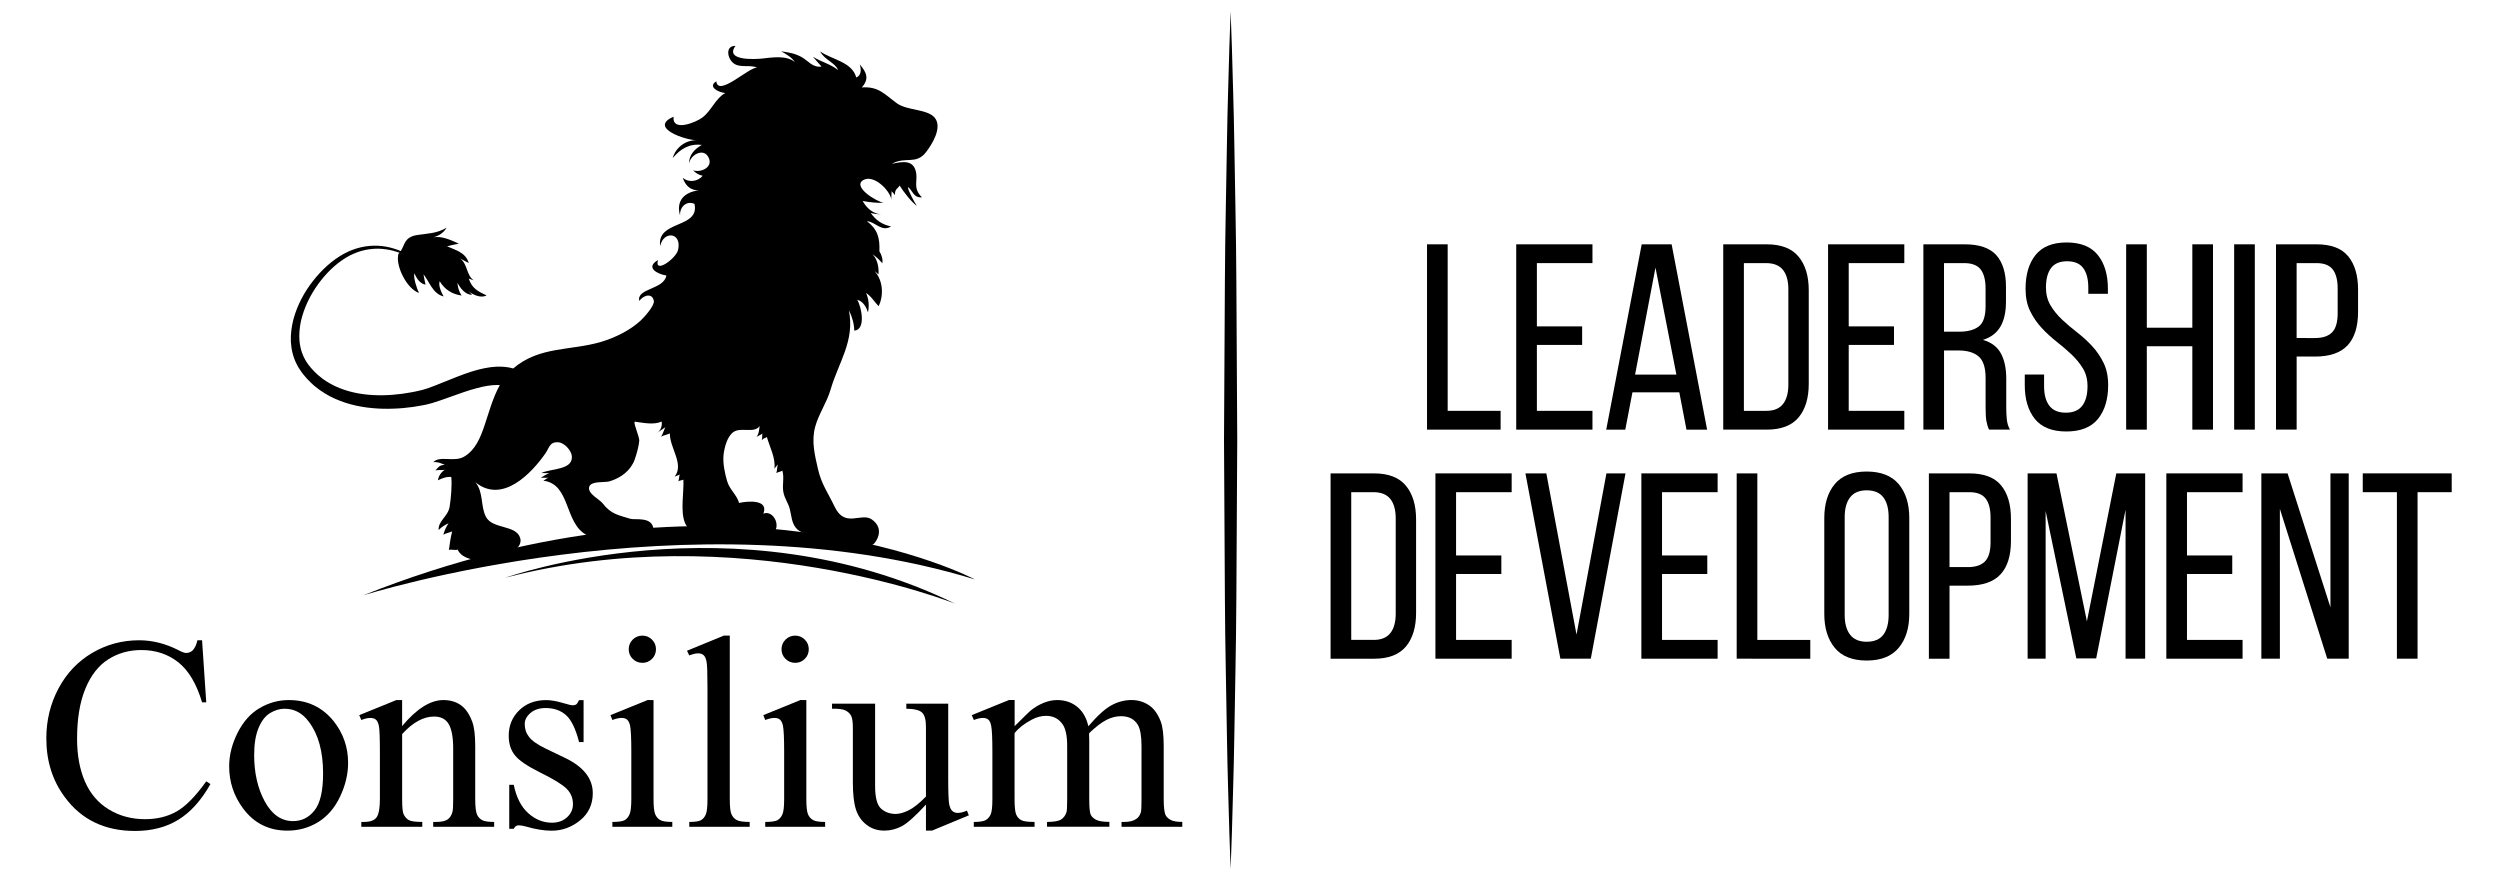 <?xml version="1.0" encoding="utf-8"?>
<!-- Generator: Adobe Illustrator 16.0.0, SVG Export Plug-In . SVG Version: 6.00 Build 0)  -->
<!DOCTYPE svg PUBLIC "-//W3C//DTD SVG 1.1//EN" "http://www.w3.org/Graphics/SVG/1.1/DTD/svg11.dtd">
<svg version="1.1" id="Layer_1" xmlns="http://www.w3.org/2000/svg" xmlns:xlink="http://www.w3.org/1999/xlink" x="0px" y="0px"
	 width="283.305px" height="100px" viewBox="-5.826 0 283.305 100" enable-background="new -5.826 0 283.305 100"
	 xml:space="preserve">
<g>
	<g>
		<g>
			<g>
				<path d="M94.034,24.304c0.071,0.005,0.144,0.011,0.211,0.02C94.171,24.319,94.105,24.314,94.034,24.304z"/>
				<path d="M81.934,53.124c0.004-0.005,0.004-0.005,0.008-0.01c-0.004,0.005-0.004,0.005-0.004,0.005
					C81.938,53.197,81.934,53.197,81.934,53.124z"/>
				<path d="M77.534,5.201c-0.005,0-0.007,0-0.012,0c0,0,0.005-0.004,0.005-0.01C77.605,5.197,77.605,5.201,77.534,5.201z"/>
				<path d="M27.435,36.151c0.448-1.64,1.259-3.109,2.237-4.348c0.981-1.248,2.136-2.295,3.411-3.01
					c0.157-0.088,0.324-0.167,0.484-0.245l0.064-0.035l0.062-0.024l0.118-0.053c0.08-0.034,0.156-0.068,0.243-0.098
					c0.339-0.133,0.67-0.235,1.005-0.313c0.669-0.157,1.333-0.206,1.965-0.176c0.635,0.034,1.234,0.147,1.782,0.318
					c0.274,0.079,0.534,0.176,0.782,0.289c0.482-0.748,0.399-1.601,1.89-1.827c1.139-0.171,2.241-0.176,3.292-0.823
					c-0.32,0.596-0.883,0.911-1.52,1.111c0.857-0.245,2.046,0.289,2.923,0.695c-0.312,0.058-1.025,0.206-1.336,0.299
					c0.891,0.421,2.096,0.651,2.459,1.894c-0.191-0.088-0.83-0.43-0.989-0.524c0.878,0.642,0.701,1.905,1.544,2.482
					c-0.149-0.068-0.411-0.118-0.558-0.195c0.35,1.096,1.038,1.454,2.017,1.908c-0.633,0.354-1.534-0.068-2.04-0.475
					c0.149,0.137,0.262,0.255,0.409,0.392c-0.742,0.06-1.389-0.782-1.668-1.36c0.029,0.514,0.18,1.047,0.483,1.459
					c-1.102-0.156-1.907-0.665-2.495-1.621c-0.176,0.471,0.195,1.299,0.448,1.724c-1.261-0.318-1.602-1.68-2.282-2.506
					c0.067,0.386,0.141,0.788,0.231,1.169c-0.636-0.118-1.018-0.7-1.251-1.278c-0.182,0.392,0.294,1.822,0.509,2.217
					c-1.369-0.47-2.581-2.942-2.369-4.22l0.021-0.176c0.049-0.055,0.096-0.104,0.139-0.157c-0.229-0.083-0.467-0.161-0.714-0.225
					c-0.534-0.142-1.112-0.225-1.718-0.239c-0.602,0-1.226,0.073-1.852,0.244c-0.309,0.088-0.625,0.201-0.925,0.333
					c-0.148,0.064-0.317,0.147-0.458,0.215c-0.147,0.088-0.298,0.162-0.443,0.256c-1.171,0.72-2.236,1.762-3.115,2.981
					c-0.883,1.22-1.584,2.639-1.936,4.151c-0.161,0.754-0.236,1.528-0.169,2.292c0.028,0.187,0.04,0.377,0.082,0.558
					c0.021,0.093,0.033,0.187,0.059,0.279l0.074,0.269c0.024,0.093,0.058,0.176,0.092,0.269c0.032,0.088,0.062,0.172,0.1,0.26
					c0.085,0.167,0.151,0.348,0.245,0.489c0.046,0.079,0.085,0.151,0.137,0.23l0.175,0.255l0.087,0.128c-0.021-0.035,0,0-0.002-0.01
					l0.014,0.02l0.022,0.024l0.047,0.053l0.181,0.23c0.254,0.285,0.517,0.568,0.811,0.813c0.139,0.128,0.296,0.241,0.443,0.362
					c0.153,0.104,0.303,0.226,0.467,0.322c0.318,0.211,0.657,0.383,0.996,0.554c0.688,0.319,1.407,0.558,2.144,0.721
					c0.731,0.166,1.474,0.255,2.209,0.293c0.737,0.039,1.469,0.023,2.178-0.035c0.713-0.054,1.407-0.147,2.077-0.274
					c0.341-0.058,0.644-0.123,0.988-0.206l0.124-0.03l0.105-0.024c0.075-0.024,0.149-0.04,0.223-0.063
					c0.147-0.04,0.294-0.088,0.444-0.137c0.595-0.206,1.179-0.441,1.748-0.675c1.14-0.46,2.22-0.9,3.231-1.22
					c1.009-0.318,1.955-0.514,2.794-0.554c0.781-0.039,1.443,0.06,1.917,0.201c2.999-2.546,6.482-1.983,9.978-3.016
					c1.538-0.461,3.239-1.282,4.444-2.389c0.39-0.357,1.629-1.714,1.52-2.261c-0.185-0.925-1.156-0.656-1.654,0.01
					c-0.312-1.454,2.791-1.263,3.075-2.878c-0.917-0.128-2.475-0.876-0.955-1.748c-0.437,1.62,2.065-0.176,2.283-1.165
					c0.447-2.022-1.684-2.168-2.032-0.421c-0.421-2.958,4.513-1.958,3.888-4.783c-0.914-0.411-1.715,0.378-1.629,1.337
					c-0.474-1.641,0.403-2.659,2.132-2.875c-0.935,0.044-1.549-0.543-1.833-1.424c0.696,0.602,1.728,0.42,2.26-0.22
					c-0.518-0.128-0.744-0.293-1.102-0.622c0.874,0.314,2.435-0.367,1.708-1.562c-0.601-0.989-2.028-0.143-2.138,0.793
					c-0.056-0.969,0.668-1.674,1.432-2.105c-1.386-0.181-2.415,0.436-3.295,1.484c0.32-1.18,1.466-2.067,2.75-2.017
					c-1.243,0.02-5.552-1.42-2.654-2.664c-0.183,1.769,2.548,0.622,3.228,0.118c1.07-0.788,1.482-2.149,2.623-2.81
					c-0.704-0.039-2.045-0.696-1.01-1.317c0.215,1.813,3.724-1.64,4.629-1.556c-0.819-0.367-1.918,0.069-2.66-0.485
					c-0.717-0.534-0.988-2.002,0.207-1.978c-1.268,1.714,2.25,1.513,2.976,1.439c1.169-0.127,2.787-0.406,3.765,0.397
					c-0.382-0.553-0.995-0.9-1.569-1.224c0.847,0.122,1.532,0.225,2.304,0.646c0.793,0.441,1.268,1.229,2.275,1.083
					c-0.31-0.352-0.67-0.74-0.979-1.117c0.922,0.587,1.979,0.818,2.85,1.514c-0.32-0.847-1.541-1.146-2.025-2.111
					c1.267,0.911,3.627,1.171,4.09,2.958c0.576-0.24,0.586-0.9,0.392-1.493c0.781,0.896,1.121,1.669,0.208,2.639l0.022-0.024
					c1.918-0.142,2.594,0.793,3.988,1.801c1.172,0.843,3.475,0.632,4.288,1.641c0.901,1.111-0.35,3.054-0.981,3.877
					c-1.147,1.503-2.349,0.45-3.9,1.347c1.315-0.314,2.399-0.401,2.719,0.793c0.304,1.106-0.403,1.899,0.708,2.997
					c-1.018,0.083-1.065-0.862-1.6-1.161c0.049,0.445,0.761,1.757,1.03,2.13c-0.646-0.441-1.582-1.685-1.963-2.311
					c-0.137,0.318-0.595,0.387-0.519,1.101c-0.105-0.181-0.354-0.396-0.393-0.46c0.019,0.318-0.051,0.656-0.017,0.979
					c-0.132-1.043-2.007-2.933-3.196-2.229c-1.257,0.749,1.509,2.449,2.34,2.571c-0.854,0.024-1.613-0.059-2.404-0.211
					c0.473,0.837,1.13,1.41,2.088,1.533c-0.404-0.039-0.784-0.068-1.17-0.176c0.584,0.846,1.294,1.315,2.305,1.532
					c-1.074,0.661-1.745-0.508-2.739-0.602c1.226,0.944,1.472,1.899,1.416,3.422c0.258,0.42,0.405,0.881,0.333,1.355
					c-0.342-0.4-0.704-0.758-1.13-1.027c0.572,0.524,0.76,1.523,0.69,2.286c-0.127-0.123-0.28-0.25-0.441-0.372
					c0.955,1.033,1.062,2.747,0.46,3.975c-0.468-0.46-0.832-1.136-1.429-1.498c0.32,0.685,0.375,1.449,0.226,2.193
					c-0.192-0.573-0.556-1.273-1.222-1.414c0.479,0.758,1.023,3.392-0.333,3.49c-0.022-0.807-0.255-1.605-0.612-2.319
					c0.695,3.515-1.179,5.904-2.077,9.008c-0.424,1.458-1.359,2.77-1.747,4.219c-0.436,1.621-0.044,3.169,0.311,4.733
					c0.386,1.733,1.121,2.688,1.902,4.318c1.179,2.467,3.016,0.587,4.213,1.439c1.235,0.871,0.812,2.055,0.312,2.666
					c-0.53,0.652-1.682,0.222-2.316,0.055c-1.653-0.431-2.827-0.576-4.524-0.876c-0.681-0.122-1.562-0.294-2.06-0.872
					c-0.522-0.611-0.517-1.438-0.724-2.207c-0.176-0.651-0.576-1.141-0.712-1.856c-0.157-0.808,0.126-1.685-0.121-2.447
					c-0.188,0.128-0.546,0.187-0.686,0.274c0.115-0.289,0.084-0.695,0.176-0.974c-0.095,0.132-0.289,0.338-0.392,0.484
					c0.174-1.184-0.54-2.482-0.847-3.588c-0.185,0.137-0.369,0.102-0.583,0.362c0.088-0.26,0.016-0.514,0.077-0.757
					c-0.224,0.176-0.455,0.234-0.668,0.391c0.299-0.441,0.277-0.744,0.353-1.238c-0.631,0.881-2.124,0.063-2.988,0.689
					c-0.713,0.514-1.021,1.807-1.103,2.59c-0.099,0.959,0.156,2.109,0.413,2.98c0.292,0.975,1.08,1.509,1.348,2.453
					c0.866-0.204,3.408-0.466,2.751,1.215c1.398-0.567,2.519,2.449,0.01,2.611c-1.573,0.099-3.405-0.148-5.036-0.205
					c-1.498-0.062-3.287,0.15-3.89-1.444c-0.49-1.304-0.083-3.373-0.143-4.818c-0.149,0.069-0.417,0.088-0.579,0.183
					c0.088-0.188,0.088-0.594,0.167-0.774c-0.188,0.117-0.43,0.17-0.585,0.254c1.118-1.41-0.568-3.255-0.537-4.904
					c-0.248,0.131-0.782,0.225-1.002,0.381c0.224-0.328,0.32-0.758,0.49-1.082c-0.322,0.235-0.716,0.47-0.989,0.7
					c0.45-0.32,0.651-0.798,0.57-1.342c-0.91,0.411-2.093,0.137-3.05,0.01c-0.007,0.03-0.018,0.059-0.021,0.084
					c-0.101,0.132,0.553,1.694,0.533,2.061c-0.031,0.584-0.323,1.611-0.521,2.159c-0.448,1.233-1.557,2.086-2.875,2.468
					c-0.518,0.151-2.067-0.079-2.275,0.611c-0.231,0.769,1.179,1.431,1.504,1.855c0.972,1.284,1.884,1.368,3.157,1.771
					c0.521,0.162,2.544-0.309,2.623,1.233c0.047,0.896-2.25,1.084-2.851,1.084c-1.584-0.004-3.34,0.237-4.703-0.464
					c-2.583-1.331-1.814-5.791-4.925-6.168c0.166-0.079,0.359-0.255,0.544-0.338c-0.283,0.025-0.572-0.019-0.852,0.011
					c0.332-0.201,0.772-0.476,1.002-0.524c-0.308,0.016-0.63-0.028-0.929-0.019c1.075-0.53,3.598-0.31,3.461-1.91
					c-0.051-0.632-0.832-1.518-1.517-1.572c-1.004-0.079-1.023,0.597-1.467,1.238c-1.566,2.262-4.901,5.793-7.957,3.281
					c0.948,1.107,0.575,2.703,1.2,3.916C49.983,60,52.63,59.44,53.117,60.95c0.693,2.158-6.025,3.751-7.095,1.311
					c-0.121,0.172-0.883-0.088-0.983,0.089c0.09-0.69,0.197-1.438,0.377-2.134c-0.271,0.143-0.723,0.192-1.002,0.382
					c0.118-0.449,0.324-0.914,0.59-1.302c-0.407,0.194-0.799,0.416-1.119,0.77c-0.086-1.034,1.058-1.526,1.24-2.634
					c0.162-0.994,0.28-2.438,0.192-3.379c-0.533-0.063-1.093,0.162-1.516,0.378c0.078-0.493,0.343-0.911,0.779-1.199
					c-0.338,0.074-0.727,0.005-1.064,0.068c0.405-0.411,0.433-0.582,1.064-0.621c-0.456-0.187-0.776-0.353-1.297-0.308
					c0.706-0.778,2.367,0.039,3.483-0.621c1.28-0.749,1.835-2.14,2.292-3.466c0.511-1.493,0.947-3.197,1.759-4.647
					c-0.109-0.004-0.229-0.009-0.352-0.009c-0.608,0.005-1.397,0.118-2.311,0.373c-0.919,0.24-1.961,0.617-3.129,1.038
					c-0.586,0.21-1.202,0.431-1.879,0.636c-0.172,0.044-0.342,0.092-0.521,0.137c-0.087,0.023-0.18,0.044-0.273,0.063l-0.147,0.029
					l-0.126,0.024c-0.326,0.063-0.715,0.128-1.069,0.182c-0.728,0.104-1.48,0.176-2.255,0.2c-0.772,0.03-1.566,0.015-2.373-0.06
					c-0.804-0.073-1.623-0.205-2.434-0.425c-0.812-0.216-1.616-0.519-2.386-0.916c-0.378-0.206-0.758-0.426-1.11-0.685
					c-0.183-0.118-0.35-0.26-0.523-0.392c-0.165-0.147-0.34-0.274-0.491-0.435c-0.327-0.299-0.616-0.631-0.893-0.969l-0.198-0.264
					l-0.109-0.157l-0.084-0.126l-0.17-0.26c-0.056-0.098-0.11-0.206-0.164-0.308c-0.436-0.823-0.631-1.708-0.686-2.59
					C27.1,37.835,27.219,36.973,27.435,36.151z"/>
				<path d="M44.779,25.801c-0.002,0-0.007,0.004-0.01,0.004c0.003-0.004,0.005-0.009,0.008-0.014
					C44.792,25.757,44.795,25.757,44.779,25.801z"/>
			</g>
			<path d="M104.665,65.666c0,0-27.793-14.755-69.373,1.813C35.29,67.483,72.307,55.752,104.665,65.666z"/>
			<path d="M102.427,68.417c0,0-24.585-9.834-50.999-2.946C51.428,65.471,77.423,56.198,102.427,68.417z"/>
			<path d="M99.727,16.031c-0.486,0.099-0.67-0.2-0.686-0.509c-0.004-0.069,0.128-0.832-0.232-0.721
				c-0.169,0.049,0.083,0.896,0.125,0.96c0.213,0.318,0.368,0.352,0.789,0.285"/>
		</g>
	</g>
</g>
<g>
	<path d="M17.073,72.561l0.473,7.026h-0.473c-0.628-2.099-1.528-3.611-2.694-4.537c-1.168-0.924-2.565-1.387-4.191-1.387
		c-1.377,0-2.621,0.348-3.73,1.043c-1.108,0.701-1.978,1.808-2.606,3.328c-0.63,1.521-0.944,3.418-0.944,5.686
		c0,1.861,0.299,3.48,0.896,4.853c0.597,1.371,1.498,2.421,2.706,3.156c1.206,0.736,2.579,1.102,4.113,1.102
		c1.338,0,2.521-0.289,3.552-0.865c1.03-0.577,2.154-1.72,3.375-3.426l0.472,0.315c-1.037,1.837-2.243,3.18-3.621,4.03
		c-1.378,0.854-3.019,1.281-4.92,1.281c-3.423,0-6.075-1.272-7.949-3.816c-1.404-1.875-2.107-4.097-2.107-6.674
		c0-2.059,0.463-3.947,1.388-5.675c0.925-1.728,2.196-3.063,3.817-4.015c1.62-0.951,3.388-1.429,5.303-1.429
		c1.496,0,2.972,0.368,4.429,1.103c0.419,0.227,0.722,0.336,0.904,0.336c0.276,0,0.518-0.092,0.729-0.277
		c0.262-0.276,0.444-0.661,0.55-1.164h0.531L17.073,72.561L17.073,72.561z"/>
	<path d="M26.893,79.332c2.111,0,3.81,0.801,5.096,2.399c1.089,1.377,1.633,2.952,1.633,4.724c0,1.259-0.301,2.529-0.905,3.807
		c-0.603,1.281-1.43,2.243-2.479,2.894c-1.051,0.648-2.217,0.973-3.502,0.973c-2.099,0-3.771-0.838-5.019-2.518
		c-1.049-1.417-1.574-3.003-1.574-4.765c0-1.269,0.318-2.536,0.955-3.805c0.637-1.266,1.472-2.201,2.509-2.806
		C24.642,79.634,25.739,79.332,26.893,79.332z M26.42,80.315c-0.538,0-1.08,0.159-1.622,0.48c-0.545,0.322-0.984,0.884-1.319,1.686
		c-0.335,0.801-0.503,1.826-0.503,3.088c0,2.033,0.404,3.786,1.21,5.267c0.807,1.473,1.873,2.214,3.198,2.214
		c0.984,0,1.797-0.405,2.439-1.22c0.643-0.813,0.964-2.21,0.964-4.191c0-2.483-0.538-4.427-1.613-5.845
		C28.454,80.809,27.536,80.315,26.42,80.315z"/>
	<path d="M39.743,82.281c1.641-1.966,3.2-2.949,4.683-2.949c0.761,0,1.413,0.189,1.958,0.57c0.544,0.38,0.98,1.009,1.308,1.892
		c0.224,0.604,0.335,1.534,0.335,2.792v5.962c0,0.879,0.071,1.476,0.217,1.789c0.118,0.25,0.301,0.447,0.55,0.59
		c0.249,0.147,0.71,0.218,1.378,0.218v0.551h-6.907v-0.551h0.295c0.643,0,1.095-0.099,1.358-0.296
		c0.263-0.196,0.439-0.484,0.533-0.864c0.052-0.158,0.079-0.637,0.079-1.437V84.84c0-1.27-0.168-2.196-0.501-2.774
		c-0.334-0.576-0.89-0.865-1.663-0.865c-1.207,0-2.414,0.661-3.621,1.986v7.357c0,0.945,0.059,1.526,0.177,1.75
		c0.144,0.289,0.337,0.501,0.58,0.641c0.243,0.142,0.75,0.206,1.526,0.206v0.551h-6.908v-0.547h0.296
		c0.722,0,1.202-0.181,1.446-0.54c0.242-0.361,0.363-1.045,0.363-2.057v-5.175c0-1.679-0.037-2.702-0.107-3.072
		c-0.073-0.366-0.188-0.618-0.346-0.746c-0.156-0.133-0.367-0.195-0.629-0.195c-0.289,0-0.63,0.078-1.023,0.235l-0.236-0.552
		l4.21-1.711h0.65L39.743,82.281L39.743,82.281z"/>
	<path d="M60.307,79.332v4.761h-0.512c-0.382-1.496-0.872-2.512-1.476-3.05c-0.604-0.539-1.379-0.808-2.323-0.808
		c-0.707,0-1.279,0.192-1.71,0.561c-0.433,0.374-0.65,0.791-0.65,1.256c0,0.563,0.164,1.045,0.491,1.456
		c0.303,0.418,0.938,0.868,1.91,1.338l2.221,1.065c2.062,1.005,3.091,2.332,3.091,3.973c0,1.271-0.479,2.301-1.437,3.082
		c-0.96,0.779-2.035,1.171-3.228,1.171c-0.853,0-1.824-0.157-2.911-0.474c-0.342-0.093-0.617-0.137-0.828-0.137
		c-0.236,0-0.421,0.131-0.551,0.392h-0.512v-4.979h0.512c0.289,1.415,0.833,2.484,1.635,3.206c0.799,0.724,1.698,1.086,2.694,1.086
		c0.697,0,1.267-0.204,1.712-0.618c0.447-0.413,0.668-0.909,0.668-1.484c0-0.696-0.245-1.282-0.737-1.766
		c-0.491-0.477-1.476-1.082-2.952-1.808c-1.476-0.73-2.443-1.388-2.902-1.981c-0.46-0.577-0.689-1.31-0.689-2.2
		c0-1.144,0.394-2.104,1.182-2.877c0.787-0.774,1.81-1.161,3.069-1.161c0.537,0,1.2,0.117,1.986,0.354
		c0.515,0.157,0.861,0.236,1.043,0.236c0.157,0,0.284-0.037,0.375-0.106c0.09-0.07,0.199-0.234,0.316-0.483h0.512V79.332z"/>
	<path d="M68.234,79.332v11.216c0,0.863,0.064,1.441,0.19,1.73c0.124,0.288,0.313,0.506,0.56,0.648
		c0.25,0.147,0.709,0.218,1.377,0.218v0.551h-6.791v-0.551c0.683,0,1.144-0.066,1.377-0.194c0.235-0.132,0.425-0.348,0.561-0.652
		c0.14-0.301,0.208-0.887,0.208-1.75v-5.374c0-1.52-0.049-2.503-0.139-2.951c-0.079-0.328-0.193-0.553-0.346-0.678
		c-0.149-0.125-0.358-0.188-0.618-0.188c-0.287,0-0.637,0.08-1.045,0.234l-0.215-0.552l4.213-1.711L68.234,79.332L68.234,79.332z
		 M66.977,72.03c0.422,0,0.779,0.151,1.082,0.451c0.304,0.302,0.451,0.666,0.451,1.1c0,0.42-0.149,0.783-0.451,1.085
		c-0.303,0.304-0.661,0.449-1.082,0.449c-0.434,0-0.8-0.149-1.104-0.449c-0.302-0.302-0.451-0.661-0.451-1.085
		c0-0.434,0.149-0.798,0.451-1.1C66.177,72.182,66.544,72.03,66.977,72.03z"/>
	<path d="M76.874,72.03v18.518c0,0.863,0.064,1.441,0.193,1.73c0.134,0.288,0.328,0.506,0.589,0.648
		c0.262,0.147,0.754,0.218,1.473,0.218v0.551h-6.846v-0.551c0.644,0,1.085-0.066,1.32-0.194c0.235-0.132,0.419-0.348,0.551-0.652
		c0.132-0.301,0.192-0.887,0.192-1.75V77.876c0-1.575-0.032-2.544-0.106-2.904c-0.072-0.359-0.188-0.607-0.343-0.737
		c-0.158-0.132-0.362-0.197-0.613-0.197c-0.262,0-0.598,0.078-1.003,0.237l-0.255-0.533l4.171-1.714L76.874,72.03L76.874,72.03z"/>
	<path d="M85.55,79.332v11.216c0,0.863,0.064,1.441,0.189,1.73c0.126,0.288,0.315,0.506,0.564,0.648
		c0.247,0.147,0.707,0.218,1.376,0.218v0.551h-6.788v-0.551c0.683,0,1.14-0.066,1.378-0.194c0.234-0.132,0.424-0.348,0.564-0.652
		c0.138-0.301,0.203-0.887,0.203-1.75v-5.374c0-1.52-0.048-2.503-0.139-2.951c-0.078-0.328-0.192-0.553-0.345-0.678
		c-0.149-0.125-0.36-0.188-0.618-0.188c-0.288,0-0.636,0.08-1.045,0.234l-0.215-0.552l4.208-1.711L85.55,79.332L85.55,79.332z
		 M84.291,72.03c0.422,0,0.78,0.151,1.083,0.451c0.304,0.302,0.452,0.666,0.452,1.1c0,0.42-0.149,0.783-0.452,1.085
		c-0.303,0.304-0.661,0.449-1.083,0.449c-0.434,0-0.799-0.149-1.101-0.449c-0.304-0.302-0.453-0.661-0.453-1.085
		c0-0.434,0.149-0.798,0.453-1.1C83.492,72.182,83.859,72.03,84.291,72.03z"/>
	<path d="M101.627,79.743v8.462c0,1.613,0.039,2.603,0.118,2.962c0.078,0.363,0.201,0.614,0.364,0.747
		c0.164,0.139,0.357,0.207,0.577,0.207c0.318,0,0.669-0.084,1.062-0.258l0.218,0.533l-4.173,1.731h-0.688v-2.951
		c-1.192,1.3-2.107,2.115-2.735,2.451c-0.631,0.334-1.294,0.5-1.983,0.5c-0.789,0-1.47-0.227-2.037-0.677
		c-0.576-0.453-0.969-1.039-1.189-1.753c-0.226-0.715-0.338-1.722-0.338-3.021v-6.217c0-0.667-0.07-1.129-0.215-1.379
		c-0.143-0.25-0.358-0.442-0.64-0.58c-0.281-0.138-0.784-0.196-1.506-0.187v-0.572h4.882v9.327c0,1.31,0.225,2.169,0.678,2.569
		c0.452,0.399,1.002,0.6,1.641,0.6c0.434,0,0.923-0.135,1.473-0.404c0.551-0.27,1.21-0.79,1.969-1.565V82.36
		c0-0.789-0.146-1.323-0.433-1.604c-0.29-0.28-0.886-0.43-1.792-0.443v-0.575h4.744L101.627,79.743L101.627,79.743z"/>
	<path d="M109.144,82.301c1.011-1.008,1.608-1.593,1.792-1.75c0.458-0.379,0.958-0.678,1.485-0.896
		c0.533-0.216,1.052-0.323,1.565-0.323c0.876,0,1.633,0.255,2.26,0.767c0.629,0.511,1.049,1.245,1.261,2.202
		c1.045-1.219,1.934-2.023,2.657-2.398c0.721-0.381,1.461-0.574,2.223-0.574c0.734,0,1.388,0.193,1.967,0.574
		c0.578,0.375,1.031,1.002,1.358,1.863c0.224,0.594,0.335,1.515,0.335,2.78v5.998c0,0.867,0.064,1.465,0.196,1.788
		c0.105,0.226,0.295,0.412,0.571,0.574c0.277,0.155,0.723,0.234,1.339,0.234v0.551h-6.886v-0.547h0.298
		c0.602,0,1.066-0.116,1.391-0.354c0.236-0.157,0.409-0.414,0.512-0.767c0.042-0.173,0.064-0.663,0.064-1.476v-6.002
		c0-1.142-0.143-1.94-0.414-2.401c-0.393-0.657-1.03-0.984-1.906-0.984c-0.537,0-1.083,0.135-1.623,0.405
		c-0.545,0.269-1.208,0.77-1.98,1.505l-0.021,0.156l0.021,0.668v6.65c0,0.96,0.059,1.554,0.167,1.779
		c0.109,0.23,0.318,0.422,0.61,0.576c0.296,0.158,0.796,0.237,1.507,0.237v0.551h-7.069v-0.544c0.775,0,1.306-0.093,1.596-0.276
		c0.286-0.188,0.492-0.458,0.61-0.829c0.055-0.171,0.078-0.666,0.078-1.495v-5.998c0-1.142-0.17-1.961-0.512-2.461
		c-0.446-0.642-1.069-0.963-1.869-0.963c-0.552,0-1.092,0.144-1.634,0.433c-0.838,0.448-1.488,0.952-1.947,1.515v7.479
		c0,0.905,0.064,1.495,0.189,1.769c0.125,0.278,0.317,0.485,0.563,0.622c0.248,0.138,0.753,0.205,1.513,0.205v0.551h-6.886v-0.55
		c0.642,0,1.088-0.068,1.341-0.205c0.25-0.141,0.441-0.355,0.572-0.652c0.133-0.292,0.195-0.876,0.195-1.739v-5.334
		c0-1.536-0.044-2.523-0.138-2.971c-0.064-0.34-0.175-0.573-0.323-0.698c-0.149-0.125-0.36-0.188-0.619-0.188
		c-0.288,0-0.627,0.08-1.023,0.234l-0.234-0.552l4.211-1.711h0.647v2.97L109.144,82.301L109.144,82.301z"/>
</g>
<g>
	<path d="M155.887,48.687v-21h2.34v18.87h6v2.13H155.887z"/>
	<path d="M173.465,36.987v2.1h-5.129v7.47h6.299v2.13h-8.639v-21h8.639v2.13h-6.299v7.17H173.465z"/>
	<path d="M179.166,44.457l-0.811,4.23h-2.16l4.02-21h3.392l4.021,21h-2.34l-0.812-4.23H179.166z M179.465,42.447h4.68l-2.369-12.12
		L179.465,42.447z"/>
	<path d="M194.375,27.687c1.642,0,2.846,0.465,3.616,1.395c0.771,0.93,1.154,2.205,1.154,3.825v10.59c0,1.62-0.386,2.89-1.154,3.81
		c-0.771,0.92-1.976,1.38-3.616,1.38h-4.92v-21H194.375z M194.346,46.557c0.84,0,1.465-0.255,1.875-0.765
		c0.408-0.51,0.613-1.245,0.613-2.205v-10.8c0-0.96-0.205-1.695-0.613-2.205c-0.41-0.51-1.045-0.765-1.905-0.765h-2.521v16.74
		H194.346z"/>
	<path d="M208.805,36.987v2.1h-5.131v7.47h6.301v2.13h-8.641v-21h8.641v2.13h-6.301v7.17H208.805z"/>
	<path d="M216.814,27.687c1.66,0,2.854,0.41,3.585,1.229c0.729,0.82,1.095,2.01,1.095,3.57v1.71c0,1.16-0.209,2.1-0.63,2.82
		c-0.42,0.72-1.079,1.22-1.979,1.5c0.961,0.28,1.641,0.795,2.041,1.545c0.398,0.75,0.6,1.695,0.6,2.835v3.27
		c0,0.46,0.02,0.905,0.061,1.335c0.039,0.43,0.16,0.825,0.359,1.186h-2.37c-0.14-0.3-0.239-0.625-0.3-0.975s-0.09-0.875-0.09-1.575
		v-3.3c0-1.18-0.266-1.995-0.795-2.445c-0.53-0.45-1.285-0.675-2.266-0.675h-1.649v8.97h-2.341v-21H216.814z M216.215,37.587
		c0.938,0,1.668-0.195,2.188-0.585c0.521-0.39,0.78-1.155,0.78-2.295v-2.01c0-0.96-0.186-1.68-0.555-2.16
		c-0.371-0.48-0.996-0.72-1.875-0.72h-2.28v7.77H216.215z"/>
	<path d="M228.365,27.477c1.6,0,2.779,0.475,3.54,1.425c0.761,0.95,1.14,2.225,1.14,3.825v0.57h-2.22v-0.69
		c0-0.96-0.19-1.7-0.569-2.22c-0.381-0.52-0.99-0.78-1.83-0.78s-1.45,0.26-1.83,0.78c-0.381,0.52-0.57,1.25-0.57,2.19
		c0,0.78,0.176,1.46,0.525,2.04c0.349,0.58,0.785,1.115,1.305,1.605c0.521,0.49,1.085,0.97,1.695,1.44
		c0.609,0.47,1.175,0.985,1.695,1.545c0.52,0.56,0.954,1.195,1.305,1.905c0.35,0.71,0.524,1.556,0.524,2.535
		c0,1.601-0.386,2.875-1.155,3.825c-0.771,0.95-1.965,1.425-3.584,1.425c-1.621,0-2.812-0.475-3.57-1.425
		c-0.76-0.95-1.141-2.225-1.141-3.825v-1.2h2.189v1.32c0,0.96,0.199,1.7,0.602,2.22c0.398,0.521,1.02,0.78,1.858,0.78
		c0.841,0,1.46-0.26,1.86-0.78c0.399-0.52,0.601-1.26,0.601-2.22c0-0.78-0.176-1.455-0.524-2.025c-0.352-0.57-0.785-1.1-1.306-1.59
		c-0.521-0.49-1.08-0.97-1.681-1.44c-0.6-0.47-1.16-0.985-1.68-1.545c-0.521-0.56-0.955-1.195-1.306-1.905s-0.524-1.555-0.524-2.535
		c0-1.62,0.379-2.9,1.14-3.84C225.614,27.947,226.785,27.477,228.365,27.477z"/>
	<path d="M237.455,39.237v9.45h-2.341v-21h2.341v9.45h5.159v-9.45h2.341v21h-2.341v-9.45H237.455z"/>
	<path d="M249.694,27.687v21h-2.34v-21H249.694z"/>
	<path d="M256.684,27.687c1.66,0,2.859,0.455,3.6,1.365c0.741,0.91,1.11,2.165,1.11,3.765v2.52c0,1.68-0.396,2.945-1.185,3.795
		c-0.791,0.851-2.025,1.275-3.705,1.275h-2.07v8.28h-2.34v-21H256.684z M256.504,38.307c0.879,0,1.528-0.215,1.949-0.645
		c0.42-0.43,0.631-1.155,0.631-2.175v-2.79c0-0.96-0.187-1.68-0.557-2.16s-0.984-0.72-1.845-0.72h-2.25v8.49H256.504z"/>
</g>
<g>
	<path d="M149.879,53.645c1.641,0,2.846,0.465,3.615,1.396s1.154,2.205,1.154,3.825v10.59c0,1.62-0.385,2.891-1.154,3.811
		c-0.771,0.92-1.977,1.381-3.615,1.381h-4.92v-21h4.92V53.645z M149.85,72.516c0.84,0,1.465-0.256,1.875-0.766
		c0.409-0.511,0.614-1.245,0.614-2.205V58.744c0-0.96-0.205-1.694-0.614-2.205c-0.41-0.51-1.046-0.766-1.906-0.766h-2.52v16.74
		h2.551V72.516z"/>
	<path d="M164.309,62.943v2.102h-5.13v7.471h6.3v2.129h-8.64v-21h8.64v2.131h-6.3v7.17h5.13V62.943z"/>
	<path d="M169.408,53.645l3.42,18.271l3.391-18.271h2.16l-3.932,21h-3.449l-3.96-21H169.408z"/>
	<path d="M187.648,62.943v2.102h-5.129v7.471h6.299v2.129h-8.64v-21h8.64v2.131h-6.299v7.17h5.129V62.943z"/>
	<path d="M190.979,74.645v-21h2.34v18.871h6v2.129H190.979z"/>
	<path d="M200.906,58.715c0-1.62,0.396-2.904,1.187-3.855c0.79-0.948,1.995-1.424,3.615-1.424s2.829,0.476,3.63,1.424
		c0.801,0.951,1.2,2.235,1.2,3.855v10.859c0,1.601-0.399,2.88-1.2,3.84c-0.801,0.961-2.01,1.439-3.63,1.439
		s-2.825-0.479-3.615-1.439c-0.79-0.96-1.187-2.239-1.187-3.84V58.715z M203.218,69.693c0,0.961,0.205,1.705,0.615,2.236
		c0.409,0.529,1.035,0.795,1.875,0.795c0.858,0,1.489-0.266,1.89-0.795c0.399-0.531,0.6-1.275,0.6-2.236v-11.1
		c0-0.96-0.199-1.705-0.6-2.234s-1.029-0.795-1.89-0.795c-0.84,0-1.466,0.266-1.875,0.795c-0.41,0.529-0.615,1.274-0.615,2.234
		V69.693z"/>
	<path d="M217.348,53.645c1.66,0,2.859,0.455,3.6,1.365c0.742,0.91,1.111,2.165,1.111,3.766v2.521c0,1.681-0.396,2.944-1.186,3.795
		c-0.791,0.851-2.025,1.274-3.705,1.274h-2.07v8.279h-2.34v-21H217.348z M217.168,64.266c0.88,0,1.529-0.216,1.949-0.646
		c0.421-0.43,0.631-1.154,0.631-2.176v-2.789c0-0.961-0.186-1.68-0.557-2.16c-0.369-0.479-0.984-0.721-1.844-0.721h-2.25v8.49h2.07
		V64.266z"/>
	<path d="M231.718,74.614h-2.25l-3.479-16.71v16.74h-2.041v-21h3.271l3.449,16.77l3.33-16.77h3.271v21h-2.222V57.754L231.718,74.614
		z"/>
	<path d="M247.137,62.943v2.102h-5.13v7.471h6.3v2.129h-8.64v-21h8.64v2.131h-6.3v7.17h5.13V62.943z"/>
	<path d="M252.536,74.645h-2.101v-21h2.971l4.859,15.181V53.645h2.07v21h-2.432l-5.369-16.979L252.536,74.645L252.536,74.645z"/>
	<path d="M265.796,74.645V55.775h-3.87v-2.131h10.08v2.131h-3.87v18.869H265.796z"/>
</g>
<path fill="none" stroke="#000000" stroke-miterlimit="10" d="M135.75,90"/>
<g>
	<path d="M133.631,98.48c0,0-0.053-1.52-0.146-4.178c-0.061-2.658-0.207-6.455-0.275-11.013c-0.062-4.558-0.2-9.873-0.229-15.567
		c-0.032-5.697-0.065-11.771-0.1-17.849c0.033-6.075,0.067-12.151,0.099-17.847c0.024-5.696,0.167-11.012,0.229-15.569
		c0.066-4.557,0.216-8.354,0.276-11.012c0.093-2.658,0.146-4.177,0.146-4.177s0.053,1.519,0.146,4.177
		c0.061,2.658,0.21,6.455,0.276,11.012c0.062,4.557,0.204,9.873,0.229,15.569c0.031,5.696,0.065,11.772,0.099,17.847
		c-0.034,6.076-0.067,12.151-0.1,17.849c-0.028,5.694-0.167,11.012-0.229,15.567c-0.068,4.558-0.215,8.354-0.275,11.013
		C133.684,96.962,133.631,98.48,133.631,98.48z"/>
</g>
</svg>
